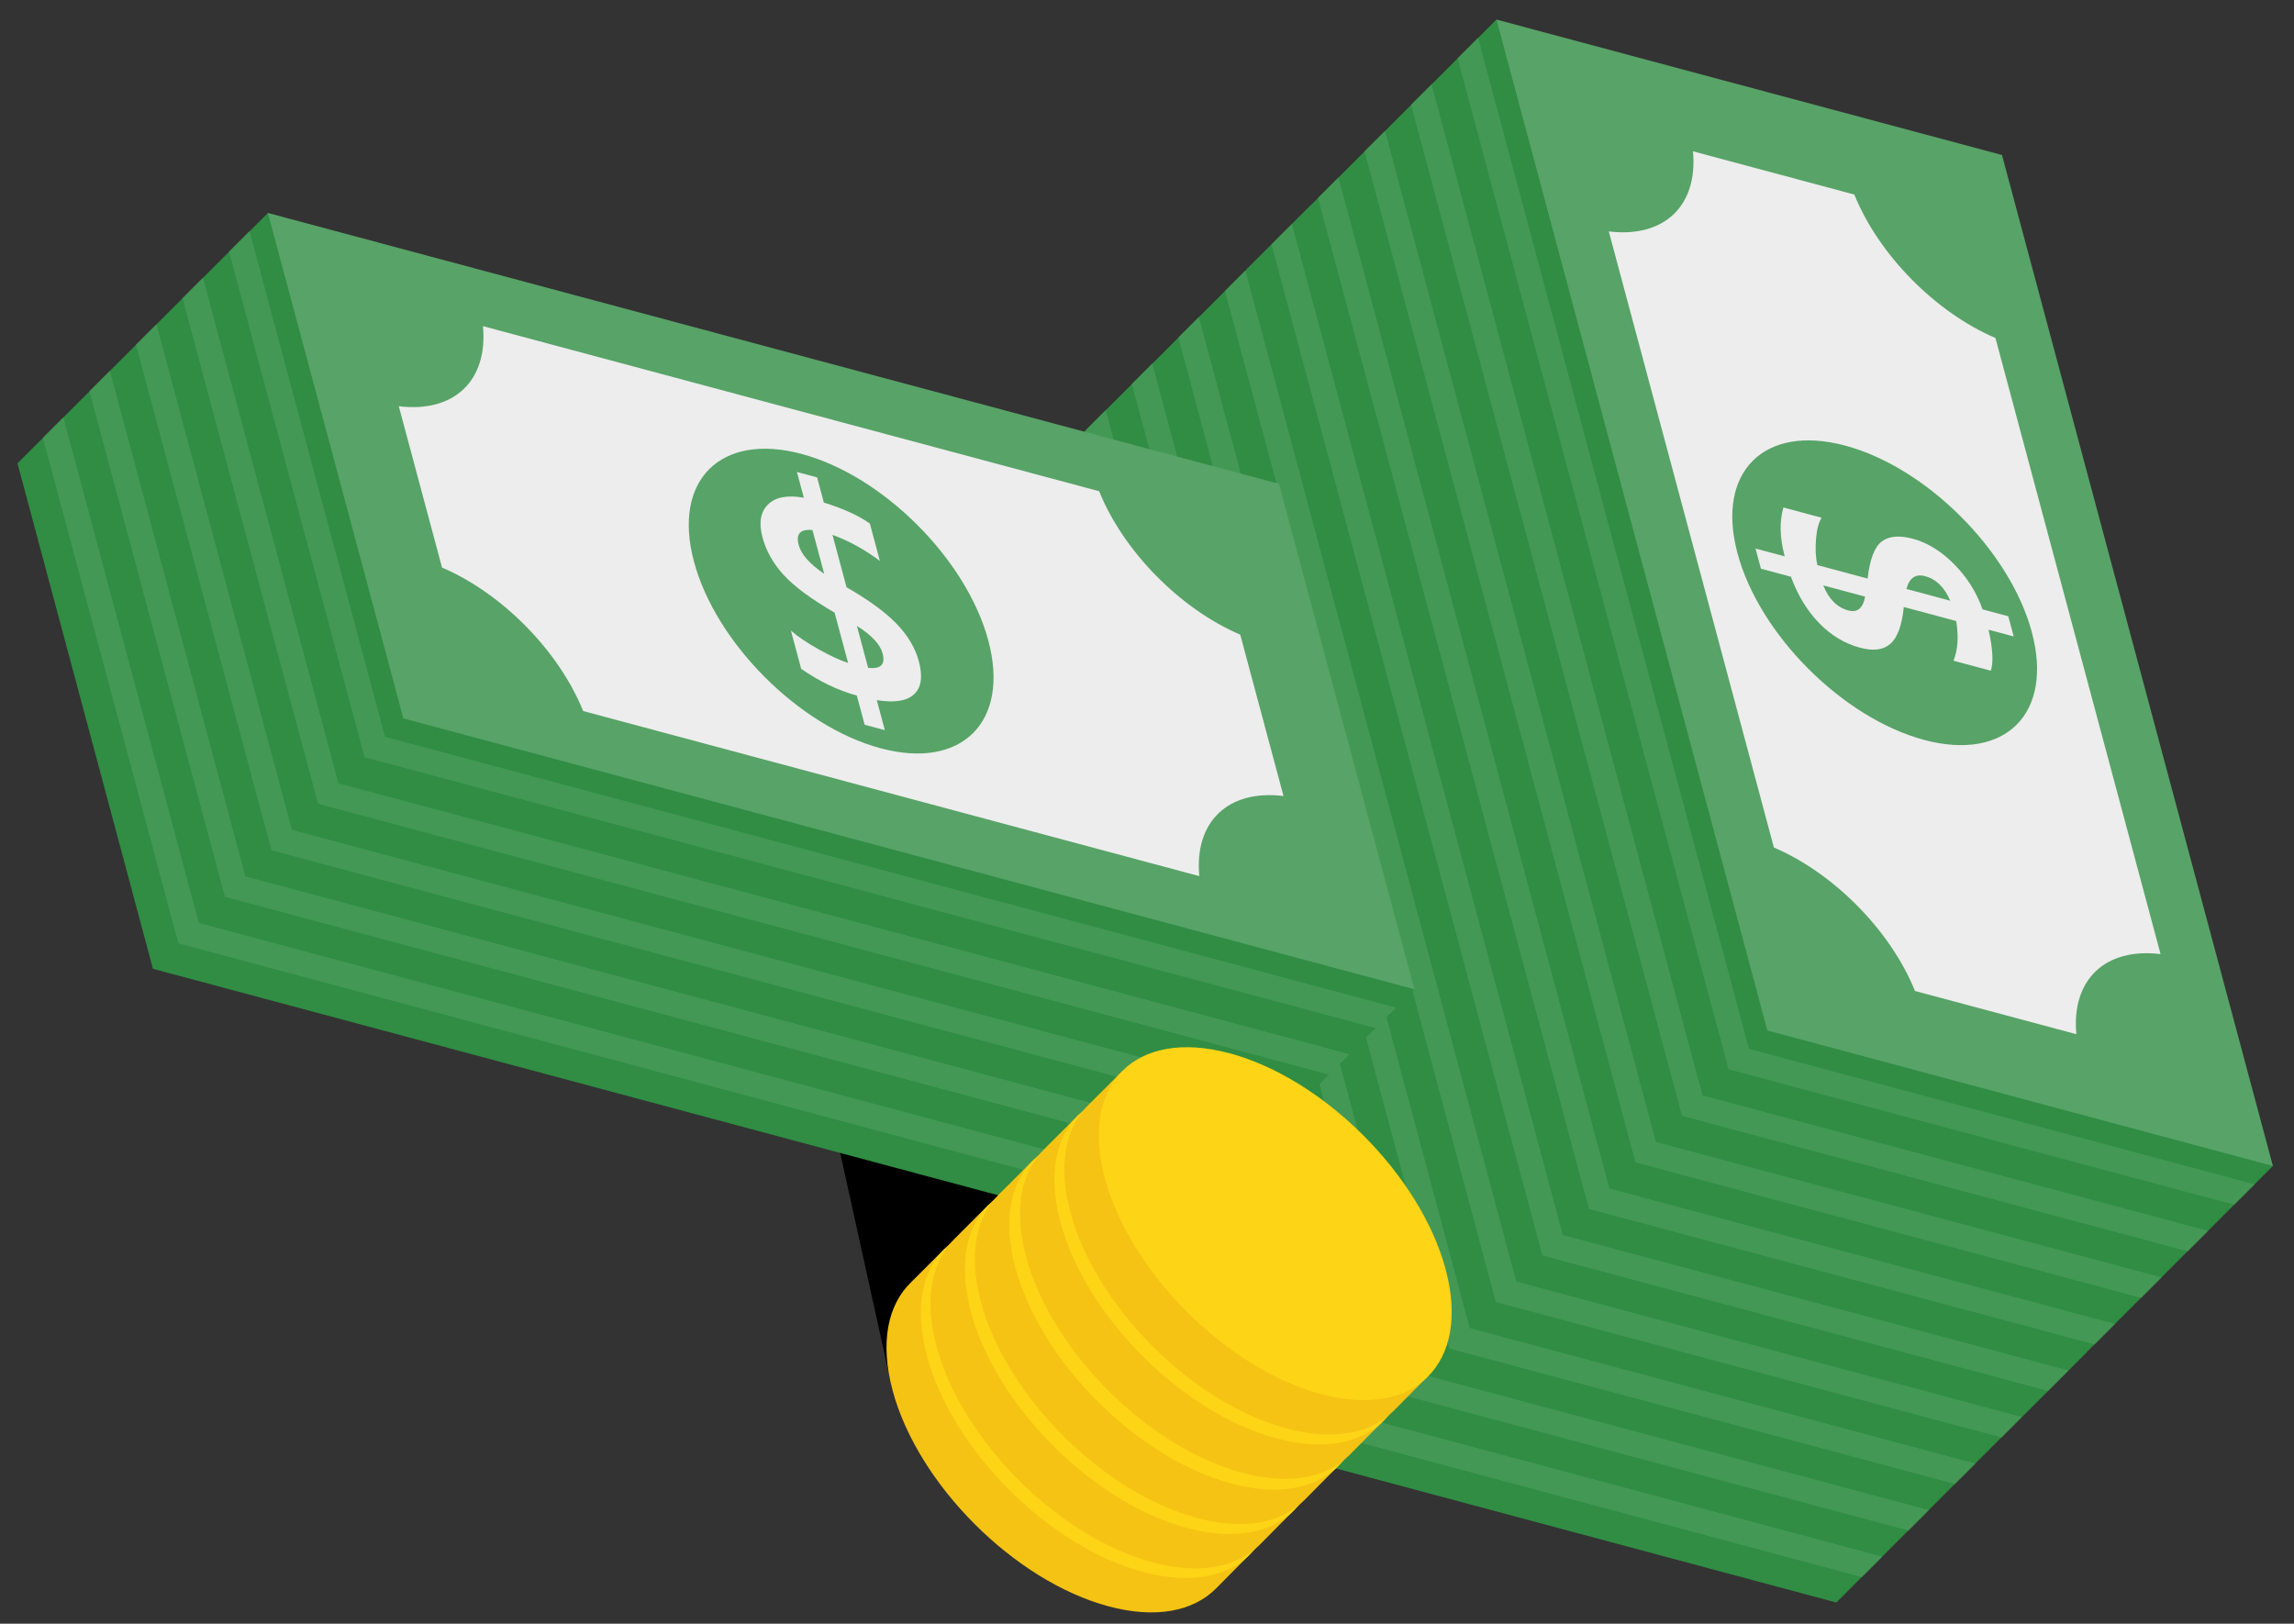 <svg width="89" height="63" viewBox="0 0 89 63" fill="none" xmlns="http://www.w3.org/2000/svg">
<rect x="0" y="0" width="89" height="63" fill="#333333" stroke="none"/>
<path d="M43.721 46.602C41.031 43.208 31.949 41.797 31.949 41.797L34.628 53.944C34.628 53.944 46.41 49.997 43.721 46.602Z" fill="black"/>
<path d="M58.058 0.759L48.343 10.475L58.853 49.7L78.466 54.955L88.181 45.24L67.955 15.73L58.058 0.759Z" fill="#308D43"/>
<path d="M50.836 7.982L41.12 17.697L51.63 56.923L71.243 62.178L80.958 52.462L60.733 22.953L50.836 7.982Z" fill="#308D43"/>
<path d="M44.706 14.111L43.913 14.905L54.423 54.13L74.036 59.385L74.829 58.591L55.217 53.336L44.706 14.111Z" fill="#449855"/>
<path d="M46.512 12.305L45.718 13.099L56.229 52.324L75.841 57.579L76.635 56.786L57.022 51.531L46.512 12.305Z" fill="#449855"/>
<path d="M48.318 10.5L47.524 11.293L58.034 50.519L77.647 55.774L78.441 54.98L58.828 49.725L48.318 10.5Z" fill="#449855"/>
<path d="M50.123 8.694L49.33 9.488L59.84 48.713L79.453 53.968L80.246 53.174L60.633 47.919L50.123 8.694Z" fill="#449855"/>
<path d="M42.901 15.917L42.107 16.71L52.617 55.935L72.23 61.191L73.024 60.397L53.411 55.142L42.901 15.917Z" fill="#449855"/>
<path d="M51.929 6.888L51.135 7.682L61.646 46.907L81.258 52.162L82.052 51.369L62.439 46.114L51.929 6.888Z" fill="#449855"/>
<path d="M53.735 5.083L52.941 5.876L63.451 45.102L83.064 50.357L83.858 49.563L64.245 44.308L53.735 5.083Z" fill="#449855"/>
<path d="M55.54 3.277L54.746 4.071L65.257 43.296L84.87 48.551L85.663 47.758L66.051 42.502L55.54 3.277Z" fill="#449855"/>
<path d="M57.346 1.471L56.552 2.265L67.063 41.49L86.675 46.745L87.469 45.952L67.856 40.697L57.346 1.471Z" fill="#449855"/>
<path d="M10.394 8.263L0.678 17.978L5.934 37.59L45.159 48.101L54.874 38.385L39.904 28.488L10.394 8.263Z" fill="#308D43"/>
<path d="M10.394 8.263L15.649 27.875L54.874 38.385L49.619 18.773L10.394 8.263Z" fill="#58A368"/>
<path d="M49.796 30.886L48.118 24.625C45.794 23.634 43.581 21.39 42.644 19.06L18.738 12.655C18.936 14.767 17.622 16.025 15.472 15.762L17.15 22.023C19.475 23.014 21.687 25.259 22.624 27.589L46.529 33.994C46.332 31.882 47.647 30.623 49.796 30.886Z" fill="#EDEDED"/>
<path d="M38.344 24.854C37.499 21.7 34.258 18.459 31.104 17.614C27.951 16.769 26.079 18.64 26.925 21.794C27.77 24.947 31.011 28.189 34.164 29.033C37.317 29.878 39.189 28.007 38.344 24.854Z" fill="#58A368"/>
<path d="M35.463 26.938C35.745 26.677 35.807 26.251 35.648 25.658C35.51 25.142 35.223 24.658 34.786 24.205C34.349 23.751 33.702 23.278 32.843 22.786L32.298 20.753C32.943 20.989 33.554 21.325 34.137 21.765L33.749 20.316C33.321 20.009 32.726 19.738 31.962 19.498L31.701 18.523L30.918 18.313L31.186 19.311C30.549 19.199 30.084 19.288 29.794 19.578C29.503 19.865 29.433 20.291 29.583 20.852C29.723 21.373 29.994 21.858 30.397 22.301C30.8 22.746 31.462 23.236 32.38 23.771L32.904 25.723C32.576 25.615 32.188 25.435 31.739 25.182C31.289 24.929 30.938 24.69 30.685 24.467L31.083 25.951C31.797 26.445 32.516 26.79 33.242 26.988L33.546 28.12L34.328 28.329L34.017 27.166C34.699 27.276 35.181 27.2 35.463 26.938ZM30.985 21.142C30.87 20.714 31.049 20.521 31.521 20.566L31.977 22.265C31.414 21.884 31.084 21.511 30.985 21.142ZM33.68 25.911L33.245 24.286C33.816 24.645 34.147 24.999 34.241 25.349C34.357 25.783 34.171 25.97 33.68 25.911Z" fill="#EDEDED"/>
<path d="M4.265 14.391L3.471 15.185L8.726 34.798L47.952 45.308L48.745 44.514L9.52 34.004L4.265 14.391Z" fill="#449855"/>
<path d="M6.071 12.586L5.277 13.379L10.532 32.992L49.758 43.502L50.551 42.709L11.326 32.198L6.071 12.586Z" fill="#449855"/>
<path d="M7.876 10.78L7.083 11.574L12.338 31.186L51.563 41.697L52.357 40.903L13.131 30.393L7.876 10.78Z" fill="#449855"/>
<path d="M9.682 8.974L8.888 9.768L14.143 29.381L53.369 39.891L54.162 39.097L14.937 28.587L9.682 8.974Z" fill="#449855"/>
<path d="M2.459 16.197L1.666 16.991L6.921 36.603L46.146 47.114L46.94 46.32L7.714 35.81L2.459 16.197Z" fill="#449855"/>
<path d="M58.058 0.759L68.568 39.984L88.181 45.24L77.671 6.014L58.058 0.759Z" fill="#58A368"/>
<path d="M83.823 37.02L77.417 13.114C75.093 12.123 72.88 9.879 71.943 7.549L65.682 5.871C65.88 7.983 64.565 9.242 62.416 8.979L68.822 32.884C71.146 33.876 73.358 36.12 74.295 38.45L80.556 40.127C80.359 38.016 81.674 36.757 83.823 37.02Z" fill="#EDEDED"/>
<path d="M78.829 24.529C77.984 21.376 74.743 18.135 71.59 17.29C68.436 16.445 66.565 18.316 67.41 21.47C68.255 24.623 71.496 27.864 74.65 28.709C77.803 29.554 79.674 27.683 78.829 24.529Z" fill="#58A368"/>
<path d="M77.149 24.432L78.125 24.694L77.915 23.911L76.917 23.644C76.679 22.973 76.308 22.385 75.806 21.882C75.306 21.38 74.773 21.054 74.213 20.904C73.692 20.764 73.289 20.798 73.009 21.007C72.728 21.215 72.544 21.696 72.457 22.448L70.505 21.925C70.44 21.609 70.425 21.266 70.458 20.893C70.49 20.519 70.564 20.252 70.675 20.089L69.191 19.691C69.033 20.231 69.049 20.862 69.241 21.587L68.109 21.283L68.318 22.066L69.482 22.378C69.75 23.103 70.115 23.703 70.58 24.18C71.044 24.656 71.572 24.974 72.165 25.132C72.681 25.271 73.074 25.218 73.345 24.976C73.618 24.734 73.79 24.259 73.862 23.552L75.895 24.096C75.994 24.704 75.959 25.217 75.789 25.636L77.237 26.024C77.345 25.707 77.315 25.177 77.149 24.432ZM71.709 23.686C71.276 23.57 70.952 23.247 70.737 22.714L72.362 23.15C72.276 23.602 72.059 23.78 71.709 23.686ZM73.963 22.852C74.078 22.422 74.318 22.256 74.687 22.355C75.115 22.47 75.441 22.788 75.663 23.308L73.963 22.852Z" fill="#EDEDED"/>
<path d="M47.852 57.487C46.873 53.835 43.12 50.082 39.468 49.103C37.871 48.675 36.645 48.453 36.645 48.453C36.645 48.453 35.452 49.651 35.354 49.745C34.445 50.616 34.131 52.088 34.628 53.944C35.606 57.595 39.359 61.349 43.011 62.327C44.837 62.816 46.292 62.519 47.168 61.643C47.212 61.598 48.448 60.35 48.448 60.35C48.448 60.35 48.316 59.22 47.852 57.487Z" fill="url(#paint0_linear_2644_7307)"/>
<path d="M49.186 56.153C48.207 52.501 44.454 48.748 40.802 47.769C37.15 46.79 34.983 48.957 35.961 52.609C36.94 56.261 40.694 60.015 44.345 60.993C47.997 61.971 50.164 59.804 49.186 56.153Z" fill="#FED416"/>
<path d="M49.559 55.78C48.581 52.128 44.827 48.374 41.175 47.396C39.578 46.968 38.352 46.746 38.352 46.746C38.352 46.746 37.159 47.944 37.061 48.037C36.152 48.908 35.837 50.38 36.334 52.236C37.313 55.888 41.066 59.642 44.718 60.62C46.544 61.109 47.999 60.812 48.875 59.936C48.919 59.891 50.155 58.643 50.155 58.643C50.155 58.643 50.023 57.513 49.559 55.78Z" fill="url(#paint1_linear_2644_7307)"/>
<path d="M50.893 54.446C49.914 50.794 46.161 47.04 42.509 46.062C38.857 45.083 36.69 47.25 37.669 50.902C38.647 54.554 42.401 58.307 46.052 59.286C49.704 60.264 51.871 58.097 50.893 54.446Z" fill="#FED416"/>
<path d="M51.281 54.057C50.303 50.406 46.549 46.652 42.897 45.674C41.3 45.245 40.075 45.024 40.075 45.024C40.075 45.024 38.881 46.222 38.783 46.315C37.874 47.186 37.559 48.658 38.056 50.514C39.035 54.166 42.789 57.919 46.44 58.897C48.266 59.387 49.721 59.09 50.597 58.214C50.642 58.169 51.877 56.921 51.877 56.921C51.877 56.921 51.745 55.79 51.281 54.057Z" fill="url(#paint2_linear_2644_7307)"/>
<path d="M52.615 52.723C51.637 49.072 47.883 45.318 44.231 44.34C40.579 43.361 38.412 45.528 39.391 49.18C40.37 52.832 44.123 56.585 47.774 57.563C51.426 58.542 53.593 56.375 52.615 52.723Z" fill="#FED416"/>
<path d="M53.033 52.305C52.055 48.653 48.301 44.9 44.65 43.921C43.053 43.493 41.828 43.271 41.828 43.271C41.828 43.271 40.634 44.469 40.536 44.563C39.627 45.434 39.312 46.906 39.809 48.761C40.788 52.413 44.541 56.167 48.193 57.145C50.019 57.634 51.474 57.337 52.35 56.461C52.394 56.416 53.63 55.168 53.63 55.168C53.63 55.168 53.498 54.038 53.033 52.305Z" fill="url(#paint3_linear_2644_7307)"/>
<path d="M54.368 50.971C53.389 47.319 49.636 43.566 45.984 42.587C42.332 41.608 40.165 43.776 41.143 47.427C42.122 51.079 45.876 54.833 49.527 55.811C53.179 56.789 55.346 54.622 54.368 50.971Z" fill="#FED416"/>
<path d="M54.753 50.586C53.775 46.934 50.021 43.18 46.369 42.202C44.772 41.774 43.547 41.552 43.547 41.552C43.547 41.552 42.353 42.75 42.255 42.843C41.346 43.714 41.032 45.186 41.529 47.042C42.507 50.694 46.261 54.447 49.912 55.425C51.738 55.915 53.193 55.618 54.069 54.742C54.114 54.697 55.349 53.449 55.349 53.449C55.349 53.449 55.217 52.319 54.753 50.586Z" fill="url(#paint4_linear_2644_7307)"/>
<path d="M56.087 49.251C55.109 45.6 51.355 41.846 47.703 40.867C44.051 39.889 41.884 42.056 42.863 45.708C43.842 49.36 47.595 53.113 51.246 54.091C54.898 55.07 57.065 52.903 56.087 49.251Z" fill="#FED416"/>
<defs>
<linearGradient id="paint0_linear_2644_7307" x1="49.415" y1="25.422" x2="28.34" y2="12.702" gradientUnits="userSpaceOnUse">
<stop stop-color="#F5C314"/>
<stop offset="1" stop-color="#EBB90A"/>
</linearGradient>
<linearGradient id="paint1_linear_2644_7307" x1="49.415" y1="25.422" x2="28.341" y2="12.701" gradientUnits="userSpaceOnUse">
<stop stop-color="#F5C314"/>
<stop offset="1" stop-color="#EBB90A"/>
</linearGradient>
<linearGradient id="paint2_linear_2644_7307" x1="49.416" y1="25.422" x2="28.341" y2="12.701" gradientUnits="userSpaceOnUse">
<stop stop-color="#F5C314"/>
<stop offset="1" stop-color="#EBB90A"/>
</linearGradient>
<linearGradient id="paint3_linear_2644_7307" x1="49.415" y1="25.422" x2="28.34" y2="12.702" gradientUnits="userSpaceOnUse">
<stop stop-color="#F5C314"/>
<stop offset="1" stop-color="#EBB90A"/>
</linearGradient>
<linearGradient id="paint4_linear_2644_7307" x1="49.414" y1="25.423" x2="28.341" y2="12.702" gradientUnits="userSpaceOnUse">
<stop stop-color="#F5C314"/>
<stop offset="1" stop-color="#EBB90A"/>
</linearGradient>
</defs>
</svg>
